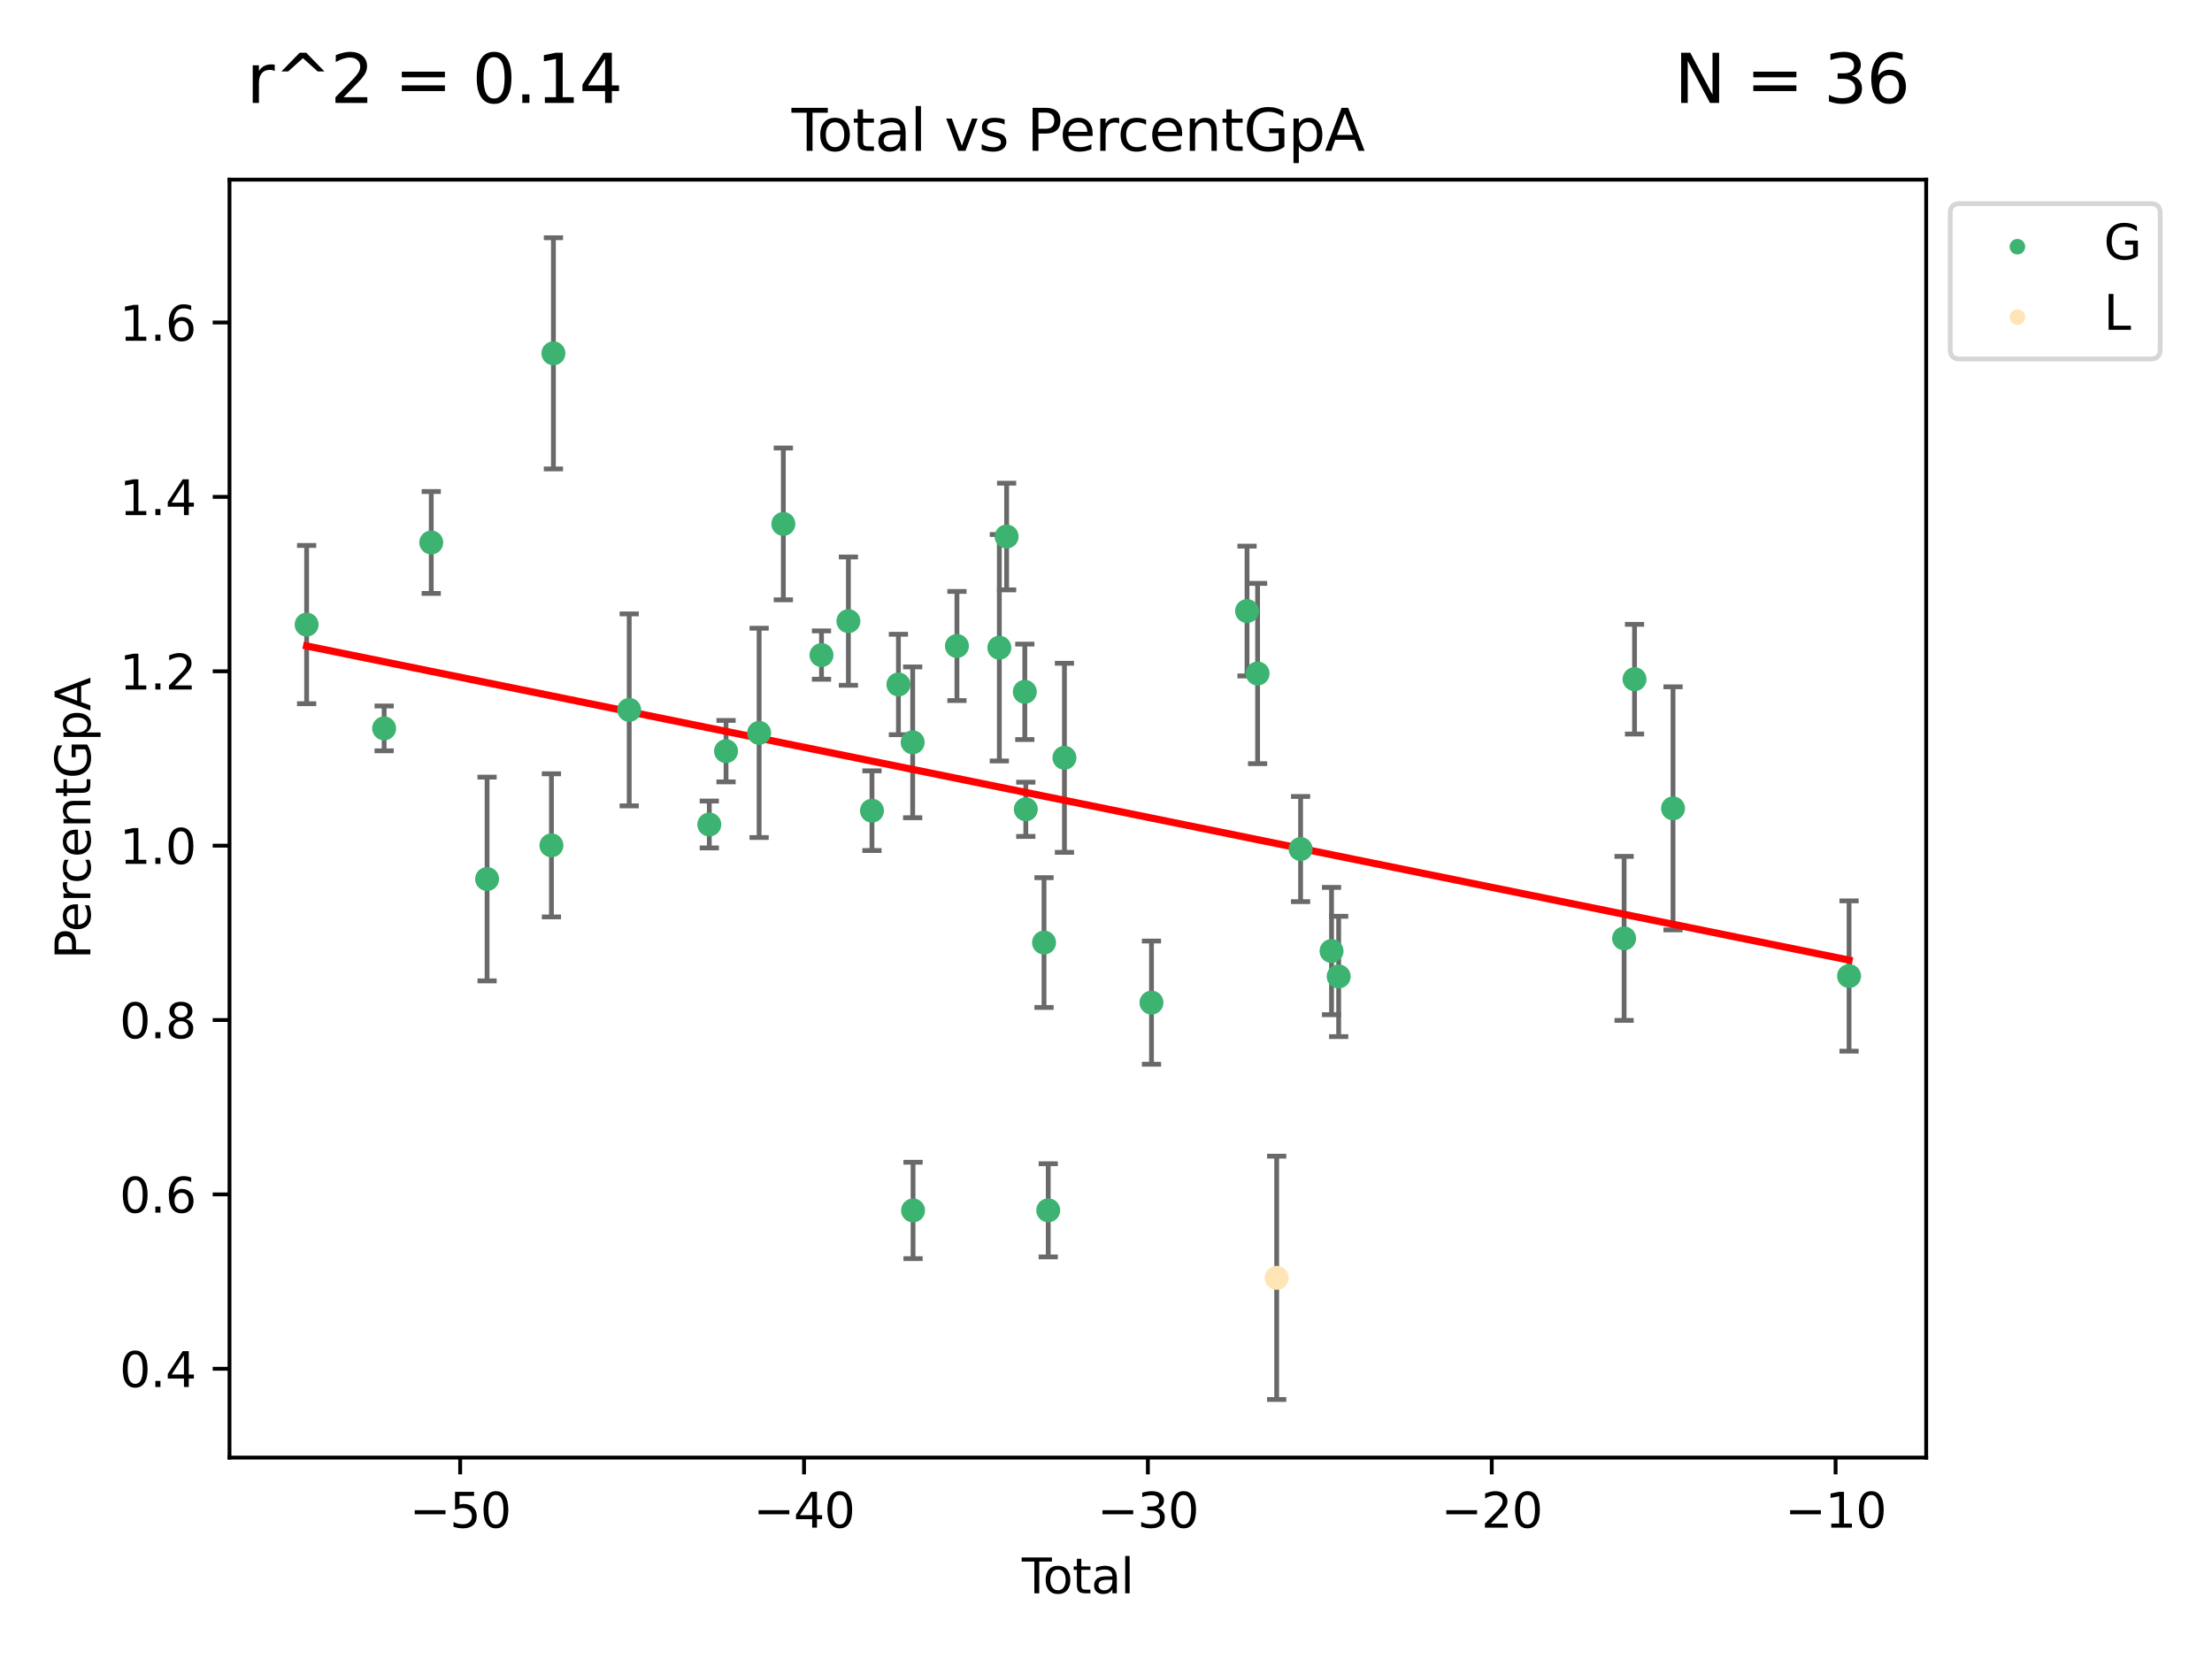 <?xml version="1.0" encoding="utf-8" standalone="no"?>
<!DOCTYPE svg PUBLIC "-//W3C//DTD SVG 1.1//EN"
  "http://www.w3.org/Graphics/SVG/1.1/DTD/svg11.dtd">
<svg xmlns:xlink="http://www.w3.org/1999/xlink" width="460.8pt" height="345.6pt" viewBox="0 0 460.8 345.6" xmlns="http://www.w3.org/2000/svg" version="1.1">
 <defs>
  <style type="text/css">*{stroke-linejoin: round; stroke-linecap: butt}</style>
 </defs>
 <g id="figure_1">
  <g id="patch_1">
   <path d="M 0 345.6 
L 460.8 345.6 
L 460.8 0 
L 0 0 
z
" style="fill: #ffffff"/>
  </g>
  <g id="axes_1">
   <g id="patch_2">
    <path d="M 47.81 303.64 
L 401.26 303.64 
L 401.26 37.422 
L 47.81 37.422 
z
" style="fill: #ffffff"/>
   </g>
   <g id="PathCollection_1">
    <defs>
     <path id="m514453ce58" d="M 0 1.118 
C 0.297 1.118 0.581 1 0.791 0.791 
C 1 0.581 1.118 0.297 1.118 0 
C 1.118 -0.297 1 -0.581 0.791 -0.791 
C 0.581 -1 0.297 -1.118 0 -1.118 
C -0.297 -1.118 -0.581 -1 -0.791 -0.791 
C -1 -0.581 -1.118 -0.297 -1.118 0 
C -1.118 0.297 -1 0.581 -0.791 0.791 
C -0.581 1 -0.297 1.118 0 1.118 
z
" style="stroke: #3cb371"/>
    </defs>
    <g clip-path="url(#pf3c74c27fe)">
     <use xlink:href="#m514453ce58" x="63.876" y="130.11" style="fill: #3cb371; stroke: #3cb371"/>
     <use xlink:href="#m514453ce58" x="80.023" y="151.736" style="fill: #3cb371; stroke: #3cb371"/>
     <use xlink:href="#m514453ce58" x="89.836" y="113.01" style="fill: #3cb371; stroke: #3cb371"/>
     <use xlink:href="#m514453ce58" x="101.468" y="183.113" style="fill: #3cb371; stroke: #3cb371"/>
     <use xlink:href="#m514453ce58" x="114.874" y="176.101" style="fill: #3cb371; stroke: #3cb371"/>
     <use xlink:href="#m514453ce58" x="115.287" y="73.605" style="fill: #3cb371; stroke: #3cb371"/>
     <use xlink:href="#m514453ce58" x="131.077" y="147.882" style="fill: #3cb371; stroke: #3cb371"/>
     <use xlink:href="#m514453ce58" x="147.761" y="171.757" style="fill: #3cb371; stroke: #3cb371"/>
     <use xlink:href="#m514453ce58" x="151.246" y="156.478" style="fill: #3cb371; stroke: #3cb371"/>
     <use xlink:href="#m514453ce58" x="158.14" y="152.674" style="fill: #3cb371; stroke: #3cb371"/>
     <use xlink:href="#m514453ce58" x="163.184" y="109.141" style="fill: #3cb371; stroke: #3cb371"/>
     <use xlink:href="#m514453ce58" x="171.131" y="136.463" style="fill: #3cb371; stroke: #3cb371"/>
     <use xlink:href="#m514453ce58" x="176.738" y="129.394" style="fill: #3cb371; stroke: #3cb371"/>
     <use xlink:href="#m514453ce58" x="181.647" y="168.88" style="fill: #3cb371; stroke: #3cb371"/>
     <use xlink:href="#m514453ce58" x="187.159" y="142.587" style="fill: #3cb371; stroke: #3cb371"/>
     <use xlink:href="#m514453ce58" x="190.128" y="154.641" style="fill: #3cb371; stroke: #3cb371"/>
     <use xlink:href="#m514453ce58" x="190.206" y="252.157" style="fill: #3cb371; stroke: #3cb371"/>
     <use xlink:href="#m514453ce58" x="199.347" y="134.573" style="fill: #3cb371; stroke: #3cb371"/>
     <use xlink:href="#m514453ce58" x="208.179" y="134.932" style="fill: #3cb371; stroke: #3cb371"/>
     <use xlink:href="#m514453ce58" x="209.697" y="111.769" style="fill: #3cb371; stroke: #3cb371"/>
     <use xlink:href="#m514453ce58" x="213.486" y="144.119" style="fill: #3cb371; stroke: #3cb371"/>
     <use xlink:href="#m514453ce58" x="213.693" y="168.597" style="fill: #3cb371; stroke: #3cb371"/>
     <use xlink:href="#m514453ce58" x="217.491" y="196.352" style="fill: #3cb371; stroke: #3cb371"/>
     <use xlink:href="#m514453ce58" x="218.367" y="252.13" style="fill: #3cb371; stroke: #3cb371"/>
     <use xlink:href="#m514453ce58" x="221.743" y="157.86" style="fill: #3cb371; stroke: #3cb371"/>
     <use xlink:href="#m514453ce58" x="239.874" y="208.862" style="fill: #3cb371; stroke: #3cb371"/>
     <use xlink:href="#m514453ce58" x="259.778" y="127.288" style="fill: #3cb371; stroke: #3cb371"/>
     <use xlink:href="#m514453ce58" x="261.981" y="140.307" style="fill: #3cb371; stroke: #3cb371"/>
     <use xlink:href="#m514453ce58" x="270.937" y="176.872" style="fill: #3cb371; stroke: #3cb371"/>
     <use xlink:href="#m514453ce58" x="277.384" y="198.119" style="fill: #3cb371; stroke: #3cb371"/>
     <use xlink:href="#m514453ce58" x="278.871" y="203.412" style="fill: #3cb371; stroke: #3cb371"/>
     <use xlink:href="#m514453ce58" x="338.333" y="195.48" style="fill: #3cb371; stroke: #3cb371"/>
     <use xlink:href="#m514453ce58" x="340.502" y="141.488" style="fill: #3cb371; stroke: #3cb371"/>
     <use xlink:href="#m514453ce58" x="348.522" y="168.397" style="fill: #3cb371; stroke: #3cb371"/>
     <use xlink:href="#m514453ce58" x="385.194" y="203.322" style="fill: #3cb371; stroke: #3cb371"/>
    </g>
   </g>
   <g id="PathCollection_2">
    <defs>
     <path id="mb18518faa5" d="M 0 1.118 
C 0.297 1.118 0.581 1 0.791 0.791 
C 1 0.581 1.118 0.297 1.118 0 
C 1.118 -0.297 1 -0.581 0.791 -0.791 
C 0.581 -1 0.297 -1.118 0 -1.118 
C -0.297 -1.118 -0.581 -1 -0.791 -0.791 
C -1 -0.581 -1.118 -0.297 -1.118 0 
C -1.118 0.297 -1 0.581 -0.791 0.791 
C -0.581 1 -0.297 1.118 0 1.118 
z
" style="stroke: #ffe4b5"/>
    </defs>
    <g clip-path="url(#pf3c74c27fe)">
     <use xlink:href="#mb18518faa5" x="265.955" y="266.196" style="fill: #ffe4b5; stroke: #ffe4b5"/>
    </g>
   </g>
   <g id="matplotlib.axis_1">
    <g id="xtick_1">
     <g id="line2d_1">
      <defs>
       <path id="m1166e11bda" d="M 0 0 
L 0 3.5 
" style="stroke: #000000; stroke-width: 0.8"/>
      </defs>
      <g>
       <use xlink:href="#m1166e11bda" x="95.864" y="303.64" style="stroke: #000000; stroke-width: 0.8"/>
      </g>
     </g>
     <g id="text_1">
      <!-- −50 -->
      <g transform="translate(85.312 318.238)scale(0.1 -0.1)">
       <defs>
        <path id="DejaVuSans-2212" d="M 678 2272 
L 4684 2272 
L 4684 1741 
L 678 1741 
L 678 2272 
z
" transform="scale(0.016)"/>
        <path id="DejaVuSans-35" d="M 691 4666 
L 3169 4666 
L 3169 4134 
L 1269 4134 
L 1269 2991 
Q 1406 3038 1543 3061 
Q 1681 3084 1819 3084 
Q 2600 3084 3056 2656 
Q 3513 2228 3513 1497 
Q 3513 744 3044 326 
Q 2575 -91 1722 -91 
Q 1428 -91 1123 -41 
Q 819 9 494 109 
L 494 744 
Q 775 591 1075 516 
Q 1375 441 1709 441 
Q 2250 441 2565 725 
Q 2881 1009 2881 1497 
Q 2881 1984 2565 2268 
Q 2250 2553 1709 2553 
Q 1456 2553 1204 2497 
Q 953 2441 691 2322 
L 691 4666 
z
" transform="scale(0.016)"/>
        <path id="DejaVuSans-30" d="M 2034 4250 
Q 1547 4250 1301 3770 
Q 1056 3291 1056 2328 
Q 1056 1369 1301 889 
Q 1547 409 2034 409 
Q 2525 409 2770 889 
Q 3016 1369 3016 2328 
Q 3016 3291 2770 3770 
Q 2525 4250 2034 4250 
z
M 2034 4750 
Q 2819 4750 3233 4129 
Q 3647 3509 3647 2328 
Q 3647 1150 3233 529 
Q 2819 -91 2034 -91 
Q 1250 -91 836 529 
Q 422 1150 422 2328 
Q 422 3509 836 4129 
Q 1250 4750 2034 4750 
z
" transform="scale(0.016)"/>
       </defs>
       <use xlink:href="#DejaVuSans-2212"/>
       <use xlink:href="#DejaVuSans-35" x="83.789"/>
       <use xlink:href="#DejaVuSans-30" x="147.412"/>
      </g>
     </g>
    </g>
    <g id="xtick_2">
     <g id="line2d_2">
      <g>
       <use xlink:href="#m1166e11bda" x="167.495" y="303.64" style="stroke: #000000; stroke-width: 0.8"/>
      </g>
     </g>
     <g id="text_2">
      <!-- −40 -->
      <g transform="translate(156.942 318.238)scale(0.1 -0.1)">
       <defs>
        <path id="DejaVuSans-34" d="M 2419 4116 
L 825 1625 
L 2419 1625 
L 2419 4116 
z
M 2253 4666 
L 3047 4666 
L 3047 1625 
L 3713 1625 
L 3713 1100 
L 3047 1100 
L 3047 0 
L 2419 0 
L 2419 1100 
L 313 1100 
L 313 1709 
L 2253 4666 
z
" transform="scale(0.016)"/>
       </defs>
       <use xlink:href="#DejaVuSans-2212"/>
       <use xlink:href="#DejaVuSans-34" x="83.789"/>
       <use xlink:href="#DejaVuSans-30" x="147.412"/>
      </g>
     </g>
    </g>
    <g id="xtick_3">
     <g id="line2d_3">
      <g>
       <use xlink:href="#m1166e11bda" x="239.125" y="303.64" style="stroke: #000000; stroke-width: 0.8"/>
      </g>
     </g>
     <g id="text_3">
      <!-- −30 -->
      <g transform="translate(228.573 318.238)scale(0.1 -0.1)">
       <defs>
        <path id="DejaVuSans-33" d="M 2597 2516 
Q 3050 2419 3304 2112 
Q 3559 1806 3559 1356 
Q 3559 666 3084 287 
Q 2609 -91 1734 -91 
Q 1441 -91 1130 -33 
Q 819 25 488 141 
L 488 750 
Q 750 597 1062 519 
Q 1375 441 1716 441 
Q 2309 441 2620 675 
Q 2931 909 2931 1356 
Q 2931 1769 2642 2001 
Q 2353 2234 1838 2234 
L 1294 2234 
L 1294 2753 
L 1863 2753 
Q 2328 2753 2575 2939 
Q 2822 3125 2822 3475 
Q 2822 3834 2567 4026 
Q 2313 4219 1838 4219 
Q 1578 4219 1281 4162 
Q 984 4106 628 3988 
L 628 4550 
Q 988 4650 1302 4700 
Q 1616 4750 1894 4750 
Q 2613 4750 3031 4423 
Q 3450 4097 3450 3541 
Q 3450 3153 3228 2886 
Q 3006 2619 2597 2516 
z
" transform="scale(0.016)"/>
       </defs>
       <use xlink:href="#DejaVuSans-2212"/>
       <use xlink:href="#DejaVuSans-33" x="83.789"/>
       <use xlink:href="#DejaVuSans-30" x="147.412"/>
      </g>
     </g>
    </g>
    <g id="xtick_4">
     <g id="line2d_4">
      <g>
       <use xlink:href="#m1166e11bda" x="310.756" y="303.64" style="stroke: #000000; stroke-width: 0.8"/>
      </g>
     </g>
     <g id="text_4">
      <!-- −20 -->
      <g transform="translate(300.203 318.238)scale(0.1 -0.1)">
       <defs>
        <path id="DejaVuSans-32" d="M 1228 531 
L 3431 531 
L 3431 0 
L 469 0 
L 469 531 
Q 828 903 1448 1529 
Q 2069 2156 2228 2338 
Q 2531 2678 2651 2914 
Q 2772 3150 2772 3378 
Q 2772 3750 2511 3984 
Q 2250 4219 1831 4219 
Q 1534 4219 1204 4116 
Q 875 4013 500 3803 
L 500 4441 
Q 881 4594 1212 4672 
Q 1544 4750 1819 4750 
Q 2544 4750 2975 4387 
Q 3406 4025 3406 3419 
Q 3406 3131 3298 2873 
Q 3191 2616 2906 2266 
Q 2828 2175 2409 1742 
Q 1991 1309 1228 531 
z
" transform="scale(0.016)"/>
       </defs>
       <use xlink:href="#DejaVuSans-2212"/>
       <use xlink:href="#DejaVuSans-32" x="83.789"/>
       <use xlink:href="#DejaVuSans-30" x="147.412"/>
      </g>
     </g>
    </g>
    <g id="xtick_5">
     <g id="line2d_5">
      <g>
       <use xlink:href="#m1166e11bda" x="382.386" y="303.64" style="stroke: #000000; stroke-width: 0.8"/>
      </g>
     </g>
     <g id="text_5">
      <!-- −10 -->
      <g transform="translate(371.834 318.238)scale(0.1 -0.1)">
       <defs>
        <path id="DejaVuSans-31" d="M 794 531 
L 1825 531 
L 1825 4091 
L 703 3866 
L 703 4441 
L 1819 4666 
L 2450 4666 
L 2450 531 
L 3481 531 
L 3481 0 
L 794 0 
L 794 531 
z
" transform="scale(0.016)"/>
       </defs>
       <use xlink:href="#DejaVuSans-2212"/>
       <use xlink:href="#DejaVuSans-31" x="83.789"/>
       <use xlink:href="#DejaVuSans-30" x="147.412"/>
      </g>
     </g>
    </g>
    <g id="text_6">
     <!-- Total -->
     <g transform="translate(212.858 331.917)scale(0.1 -0.1)">
      <defs>
       <path id="DejaVuSans-54" d="M -19 4666 
L 3928 4666 
L 3928 4134 
L 2272 4134 
L 2272 0 
L 1638 0 
L 1638 4134 
L -19 4134 
L -19 4666 
z
" transform="scale(0.016)"/>
       <path id="DejaVuSans-6f" d="M 1959 3097 
Q 1497 3097 1228 2736 
Q 959 2375 959 1747 
Q 959 1119 1226 758 
Q 1494 397 1959 397 
Q 2419 397 2687 759 
Q 2956 1122 2956 1747 
Q 2956 2369 2687 2733 
Q 2419 3097 1959 3097 
z
M 1959 3584 
Q 2709 3584 3137 3096 
Q 3566 2609 3566 1747 
Q 3566 888 3137 398 
Q 2709 -91 1959 -91 
Q 1206 -91 779 398 
Q 353 888 353 1747 
Q 353 2609 779 3096 
Q 1206 3584 1959 3584 
z
" transform="scale(0.016)"/>
       <path id="DejaVuSans-74" d="M 1172 4494 
L 1172 3500 
L 2356 3500 
L 2356 3053 
L 1172 3053 
L 1172 1153 
Q 1172 725 1289 603 
Q 1406 481 1766 481 
L 2356 481 
L 2356 0 
L 1766 0 
Q 1100 0 847 248 
Q 594 497 594 1153 
L 594 3053 
L 172 3053 
L 172 3500 
L 594 3500 
L 594 4494 
L 1172 4494 
z
" transform="scale(0.016)"/>
       <path id="DejaVuSans-61" d="M 2194 1759 
Q 1497 1759 1228 1600 
Q 959 1441 959 1056 
Q 959 750 1161 570 
Q 1363 391 1709 391 
Q 2188 391 2477 730 
Q 2766 1069 2766 1631 
L 2766 1759 
L 2194 1759 
z
M 3341 1997 
L 3341 0 
L 2766 0 
L 2766 531 
Q 2569 213 2275 61 
Q 1981 -91 1556 -91 
Q 1019 -91 701 211 
Q 384 513 384 1019 
Q 384 1609 779 1909 
Q 1175 2209 1959 2209 
L 2766 2209 
L 2766 2266 
Q 2766 2663 2505 2880 
Q 2244 3097 1772 3097 
Q 1472 3097 1187 3025 
Q 903 2953 641 2809 
L 641 3341 
Q 956 3463 1253 3523 
Q 1550 3584 1831 3584 
Q 2591 3584 2966 3190 
Q 3341 2797 3341 1997 
z
" transform="scale(0.016)"/>
       <path id="DejaVuSans-6c" d="M 603 4863 
L 1178 4863 
L 1178 0 
L 603 0 
L 603 4863 
z
" transform="scale(0.016)"/>
      </defs>
      <use xlink:href="#DejaVuSans-54"/>
      <use xlink:href="#DejaVuSans-6f" x="44.084"/>
      <use xlink:href="#DejaVuSans-74" x="105.266"/>
      <use xlink:href="#DejaVuSans-61" x="144.475"/>
      <use xlink:href="#DejaVuSans-6c" x="205.754"/>
     </g>
    </g>
   </g>
   <g id="matplotlib.axis_2">
    <g id="ytick_1">
     <g id="line2d_6">
      <defs>
       <path id="m31a1bbd4be" d="M 0 0 
L -3.5 0 
" style="stroke: #000000; stroke-width: 0.8"/>
      </defs>
      <g>
       <use xlink:href="#m31a1bbd4be" x="47.81" y="285.14" style="stroke: #000000; stroke-width: 0.8"/>
      </g>
     </g>
     <g id="text_7">
      <!-- 0.4 -->
      <g transform="translate(24.907 288.939)scale(0.1 -0.1)">
       <defs>
        <path id="DejaVuSans-2e" d="M 684 794 
L 1344 794 
L 1344 0 
L 684 0 
L 684 794 
z
" transform="scale(0.016)"/>
       </defs>
       <use xlink:href="#DejaVuSans-30"/>
       <use xlink:href="#DejaVuSans-2e" x="63.623"/>
       <use xlink:href="#DejaVuSans-34" x="95.41"/>
      </g>
     </g>
    </g>
    <g id="ytick_2">
     <g id="line2d_7">
      <g>
       <use xlink:href="#m31a1bbd4be" x="47.81" y="248.815" style="stroke: #000000; stroke-width: 0.8"/>
      </g>
     </g>
     <g id="text_8">
      <!-- 0.6 -->
      <g transform="translate(24.907 252.614)scale(0.1 -0.1)">
       <defs>
        <path id="DejaVuSans-36" d="M 2113 2584 
Q 1688 2584 1439 2293 
Q 1191 2003 1191 1497 
Q 1191 994 1439 701 
Q 1688 409 2113 409 
Q 2538 409 2786 701 
Q 3034 994 3034 1497 
Q 3034 2003 2786 2293 
Q 2538 2584 2113 2584 
z
M 3366 4563 
L 3366 3988 
Q 3128 4100 2886 4159 
Q 2644 4219 2406 4219 
Q 1781 4219 1451 3797 
Q 1122 3375 1075 2522 
Q 1259 2794 1537 2939 
Q 1816 3084 2150 3084 
Q 2853 3084 3261 2657 
Q 3669 2231 3669 1497 
Q 3669 778 3244 343 
Q 2819 -91 2113 -91 
Q 1303 -91 875 529 
Q 447 1150 447 2328 
Q 447 3434 972 4092 
Q 1497 4750 2381 4750 
Q 2619 4750 2861 4703 
Q 3103 4656 3366 4563 
z
" transform="scale(0.016)"/>
       </defs>
       <use xlink:href="#DejaVuSans-30"/>
       <use xlink:href="#DejaVuSans-2e" x="63.623"/>
       <use xlink:href="#DejaVuSans-36" x="95.41"/>
      </g>
     </g>
    </g>
    <g id="ytick_3">
     <g id="line2d_8">
      <g>
       <use xlink:href="#m31a1bbd4be" x="47.81" y="212.489" style="stroke: #000000; stroke-width: 0.8"/>
      </g>
     </g>
     <g id="text_9">
      <!-- 0.8 -->
      <g transform="translate(24.907 216.289)scale(0.1 -0.1)">
       <defs>
        <path id="DejaVuSans-38" d="M 2034 2216 
Q 1584 2216 1326 1975 
Q 1069 1734 1069 1313 
Q 1069 891 1326 650 
Q 1584 409 2034 409 
Q 2484 409 2743 651 
Q 3003 894 3003 1313 
Q 3003 1734 2745 1975 
Q 2488 2216 2034 2216 
z
M 1403 2484 
Q 997 2584 770 2862 
Q 544 3141 544 3541 
Q 544 4100 942 4425 
Q 1341 4750 2034 4750 
Q 2731 4750 3128 4425 
Q 3525 4100 3525 3541 
Q 3525 3141 3298 2862 
Q 3072 2584 2669 2484 
Q 3125 2378 3379 2068 
Q 3634 1759 3634 1313 
Q 3634 634 3220 271 
Q 2806 -91 2034 -91 
Q 1263 -91 848 271 
Q 434 634 434 1313 
Q 434 1759 690 2068 
Q 947 2378 1403 2484 
z
M 1172 3481 
Q 1172 3119 1398 2916 
Q 1625 2713 2034 2713 
Q 2441 2713 2670 2916 
Q 2900 3119 2900 3481 
Q 2900 3844 2670 4047 
Q 2441 4250 2034 4250 
Q 1625 4250 1398 4047 
Q 1172 3844 1172 3481 
z
" transform="scale(0.016)"/>
       </defs>
       <use xlink:href="#DejaVuSans-30"/>
       <use xlink:href="#DejaVuSans-2e" x="63.623"/>
       <use xlink:href="#DejaVuSans-38" x="95.41"/>
      </g>
     </g>
    </g>
    <g id="ytick_4">
     <g id="line2d_9">
      <g>
       <use xlink:href="#m31a1bbd4be" x="47.81" y="176.164" style="stroke: #000000; stroke-width: 0.8"/>
      </g>
     </g>
     <g id="text_10">
      <!-- 1.0 -->
      <g transform="translate(24.907 179.963)scale(0.1 -0.1)">
       <use xlink:href="#DejaVuSans-31"/>
       <use xlink:href="#DejaVuSans-2e" x="63.623"/>
       <use xlink:href="#DejaVuSans-30" x="95.41"/>
      </g>
     </g>
    </g>
    <g id="ytick_5">
     <g id="line2d_10">
      <g>
       <use xlink:href="#m31a1bbd4be" x="47.81" y="139.839" style="stroke: #000000; stroke-width: 0.8"/>
      </g>
     </g>
     <g id="text_11">
      <!-- 1.2 -->
      <g transform="translate(24.907 143.638)scale(0.1 -0.1)">
       <use xlink:href="#DejaVuSans-31"/>
       <use xlink:href="#DejaVuSans-2e" x="63.623"/>
       <use xlink:href="#DejaVuSans-32" x="95.41"/>
      </g>
     </g>
    </g>
    <g id="ytick_6">
     <g id="line2d_11">
      <g>
       <use xlink:href="#m31a1bbd4be" x="47.81" y="103.513" style="stroke: #000000; stroke-width: 0.8"/>
      </g>
     </g>
     <g id="text_12">
      <!-- 1.4 -->
      <g transform="translate(24.907 107.312)scale(0.1 -0.1)">
       <use xlink:href="#DejaVuSans-31"/>
       <use xlink:href="#DejaVuSans-2e" x="63.623"/>
       <use xlink:href="#DejaVuSans-34" x="95.41"/>
      </g>
     </g>
    </g>
    <g id="ytick_7">
     <g id="line2d_12">
      <g>
       <use xlink:href="#m31a1bbd4be" x="47.81" y="67.188" style="stroke: #000000; stroke-width: 0.8"/>
      </g>
     </g>
     <g id="text_13">
      <!-- 1.6 -->
      <g transform="translate(24.907 70.987)scale(0.1 -0.1)">
       <use xlink:href="#DejaVuSans-31"/>
       <use xlink:href="#DejaVuSans-2e" x="63.623"/>
       <use xlink:href="#DejaVuSans-36" x="95.41"/>
      </g>
     </g>
    </g>
    <g id="text_14">
     <!-- PercentGpA -->
     <g transform="translate(18.827 199.807)rotate(-90)scale(0.1 -0.1)">
      <defs>
       <path id="DejaVuSans-50" d="M 1259 4147 
L 1259 2394 
L 2053 2394 
Q 2494 2394 2734 2622 
Q 2975 2850 2975 3272 
Q 2975 3691 2734 3919 
Q 2494 4147 2053 4147 
L 1259 4147 
z
M 628 4666 
L 2053 4666 
Q 2838 4666 3239 4311 
Q 3641 3956 3641 3272 
Q 3641 2581 3239 2228 
Q 2838 1875 2053 1875 
L 1259 1875 
L 1259 0 
L 628 0 
L 628 4666 
z
" transform="scale(0.016)"/>
       <path id="DejaVuSans-65" d="M 3597 1894 
L 3597 1613 
L 953 1613 
Q 991 1019 1311 708 
Q 1631 397 2203 397 
Q 2534 397 2845 478 
Q 3156 559 3463 722 
L 3463 178 
Q 3153 47 2828 -22 
Q 2503 -91 2169 -91 
Q 1331 -91 842 396 
Q 353 884 353 1716 
Q 353 2575 817 3079 
Q 1281 3584 2069 3584 
Q 2775 3584 3186 3129 
Q 3597 2675 3597 1894 
z
M 3022 2063 
Q 3016 2534 2758 2815 
Q 2500 3097 2075 3097 
Q 1594 3097 1305 2825 
Q 1016 2553 972 2059 
L 3022 2063 
z
" transform="scale(0.016)"/>
       <path id="DejaVuSans-72" d="M 2631 2963 
Q 2534 3019 2420 3045 
Q 2306 3072 2169 3072 
Q 1681 3072 1420 2755 
Q 1159 2438 1159 1844 
L 1159 0 
L 581 0 
L 581 3500 
L 1159 3500 
L 1159 2956 
Q 1341 3275 1631 3429 
Q 1922 3584 2338 3584 
Q 2397 3584 2469 3576 
Q 2541 3569 2628 3553 
L 2631 2963 
z
" transform="scale(0.016)"/>
       <path id="DejaVuSans-63" d="M 3122 3366 
L 3122 2828 
Q 2878 2963 2633 3030 
Q 2388 3097 2138 3097 
Q 1578 3097 1268 2742 
Q 959 2388 959 1747 
Q 959 1106 1268 751 
Q 1578 397 2138 397 
Q 2388 397 2633 464 
Q 2878 531 3122 666 
L 3122 134 
Q 2881 22 2623 -34 
Q 2366 -91 2075 -91 
Q 1284 -91 818 406 
Q 353 903 353 1747 
Q 353 2603 823 3093 
Q 1294 3584 2113 3584 
Q 2378 3584 2631 3529 
Q 2884 3475 3122 3366 
z
" transform="scale(0.016)"/>
       <path id="DejaVuSans-6e" d="M 3513 2113 
L 3513 0 
L 2938 0 
L 2938 2094 
Q 2938 2591 2744 2837 
Q 2550 3084 2163 3084 
Q 1697 3084 1428 2787 
Q 1159 2491 1159 1978 
L 1159 0 
L 581 0 
L 581 3500 
L 1159 3500 
L 1159 2956 
Q 1366 3272 1645 3428 
Q 1925 3584 2291 3584 
Q 2894 3584 3203 3211 
Q 3513 2838 3513 2113 
z
" transform="scale(0.016)"/>
       <path id="DejaVuSans-47" d="M 3809 666 
L 3809 1919 
L 2778 1919 
L 2778 2438 
L 4434 2438 
L 4434 434 
Q 4069 175 3628 42 
Q 3188 -91 2688 -91 
Q 1594 -91 976 548 
Q 359 1188 359 2328 
Q 359 3472 976 4111 
Q 1594 4750 2688 4750 
Q 3144 4750 3555 4637 
Q 3966 4525 4313 4306 
L 4313 3634 
Q 3963 3931 3569 4081 
Q 3175 4231 2741 4231 
Q 1884 4231 1454 3753 
Q 1025 3275 1025 2328 
Q 1025 1384 1454 906 
Q 1884 428 2741 428 
Q 3075 428 3337 486 
Q 3600 544 3809 666 
z
" transform="scale(0.016)"/>
       <path id="DejaVuSans-70" d="M 1159 525 
L 1159 -1331 
L 581 -1331 
L 581 3500 
L 1159 3500 
L 1159 2969 
Q 1341 3281 1617 3432 
Q 1894 3584 2278 3584 
Q 2916 3584 3314 3078 
Q 3713 2572 3713 1747 
Q 3713 922 3314 415 
Q 2916 -91 2278 -91 
Q 1894 -91 1617 61 
Q 1341 213 1159 525 
z
M 3116 1747 
Q 3116 2381 2855 2742 
Q 2594 3103 2138 3103 
Q 1681 3103 1420 2742 
Q 1159 2381 1159 1747 
Q 1159 1113 1420 752 
Q 1681 391 2138 391 
Q 2594 391 2855 752 
Q 3116 1113 3116 1747 
z
" transform="scale(0.016)"/>
       <path id="DejaVuSans-41" d="M 2188 4044 
L 1331 1722 
L 3047 1722 
L 2188 4044 
z
M 1831 4666 
L 2547 4666 
L 4325 0 
L 3669 0 
L 3244 1197 
L 1141 1197 
L 716 0 
L 50 0 
L 1831 4666 
z
" transform="scale(0.016)"/>
      </defs>
      <use xlink:href="#DejaVuSans-50"/>
      <use xlink:href="#DejaVuSans-65" x="56.678"/>
      <use xlink:href="#DejaVuSans-72" x="118.201"/>
      <use xlink:href="#DejaVuSans-63" x="157.064"/>
      <use xlink:href="#DejaVuSans-65" x="212.045"/>
      <use xlink:href="#DejaVuSans-6e" x="273.568"/>
      <use xlink:href="#DejaVuSans-74" x="336.947"/>
      <use xlink:href="#DejaVuSans-47" x="376.156"/>
      <use xlink:href="#DejaVuSans-70" x="453.646"/>
      <use xlink:href="#DejaVuSans-41" x="517.123"/>
     </g>
    </g>
   </g>
   <g id="LineCollection_1">
    <path d="M 63.876 146.594 
L 63.876 113.626 
" clip-path="url(#pf3c74c27fe)" style="fill: none; stroke: #696969"/>
    <path d="M 80.023 156.404 
L 80.023 147.068 
" clip-path="url(#pf3c74c27fe)" style="fill: none; stroke: #696969"/>
    <path d="M 89.836 123.621 
L 89.836 102.398 
" clip-path="url(#pf3c74c27fe)" style="fill: none; stroke: #696969"/>
    <path d="M 101.468 204.337 
L 101.468 161.889 
" clip-path="url(#pf3c74c27fe)" style="fill: none; stroke: #696969"/>
    <path d="M 114.874 191.011 
L 114.874 161.192 
" clip-path="url(#pf3c74c27fe)" style="fill: none; stroke: #696969"/>
    <path d="M 115.287 97.687 
L 115.287 49.523 
" clip-path="url(#pf3c74c27fe)" style="fill: none; stroke: #696969"/>
    <path d="M 131.077 167.877 
L 131.077 127.887 
" clip-path="url(#pf3c74c27fe)" style="fill: none; stroke: #696969"/>
    <path d="M 147.761 176.641 
L 147.761 166.872 
" clip-path="url(#pf3c74c27fe)" style="fill: none; stroke: #696969"/>
    <path d="M 151.246 162.88 
L 151.246 150.077 
" clip-path="url(#pf3c74c27fe)" style="fill: none; stroke: #696969"/>
    <path d="M 158.14 174.472 
L 158.14 130.875 
" clip-path="url(#pf3c74c27fe)" style="fill: none; stroke: #696969"/>
    <path d="M 163.184 124.953 
L 163.184 93.329 
" clip-path="url(#pf3c74c27fe)" style="fill: none; stroke: #696969"/>
    <path d="M 171.131 141.496 
L 171.131 131.429 
" clip-path="url(#pf3c74c27fe)" style="fill: none; stroke: #696969"/>
    <path d="M 176.738 142.759 
L 176.738 116.028 
" clip-path="url(#pf3c74c27fe)" style="fill: none; stroke: #696969"/>
    <path d="M 181.647 177.18 
L 181.647 160.58 
" clip-path="url(#pf3c74c27fe)" style="fill: none; stroke: #696969"/>
    <path d="M 187.159 153.052 
L 187.159 132.123 
" clip-path="url(#pf3c74c27fe)" style="fill: none; stroke: #696969"/>
    <path d="M 190.128 170.347 
L 190.128 138.936 
" clip-path="url(#pf3c74c27fe)" style="fill: none; stroke: #696969"/>
    <path d="M 190.206 262.198 
L 190.206 242.117 
" clip-path="url(#pf3c74c27fe)" style="fill: none; stroke: #696969"/>
    <path d="M 199.347 145.937 
L 199.347 123.209 
" clip-path="url(#pf3c74c27fe)" style="fill: none; stroke: #696969"/>
    <path d="M 208.179 158.519 
L 208.179 111.344 
" clip-path="url(#pf3c74c27fe)" style="fill: none; stroke: #696969"/>
    <path d="M 209.697 122.879 
L 209.697 100.659 
" clip-path="url(#pf3c74c27fe)" style="fill: none; stroke: #696969"/>
    <path d="M 213.486 154.062 
L 213.486 134.176 
" clip-path="url(#pf3c74c27fe)" style="fill: none; stroke: #696969"/>
    <path d="M 213.693 174.244 
L 213.693 162.949 
" clip-path="url(#pf3c74c27fe)" style="fill: none; stroke: #696969"/>
    <path d="M 217.491 209.872 
L 217.491 182.832 
" clip-path="url(#pf3c74c27fe)" style="fill: none; stroke: #696969"/>
    <path d="M 218.367 261.835 
L 218.367 242.425 
" clip-path="url(#pf3c74c27fe)" style="fill: none; stroke: #696969"/>
    <path d="M 221.743 177.552 
L 221.743 138.169 
" clip-path="url(#pf3c74c27fe)" style="fill: none; stroke: #696969"/>
    <path d="M 239.874 221.691 
L 239.874 196.033 
" clip-path="url(#pf3c74c27fe)" style="fill: none; stroke: #696969"/>
    <path d="M 259.778 140.81 
L 259.778 113.766 
" clip-path="url(#pf3c74c27fe)" style="fill: none; stroke: #696969"/>
    <path d="M 261.981 159.087 
L 261.981 121.527 
" clip-path="url(#pf3c74c27fe)" style="fill: none; stroke: #696969"/>
    <path d="M 270.937 187.825 
L 270.937 165.92 
" clip-path="url(#pf3c74c27fe)" style="fill: none; stroke: #696969"/>
    <path d="M 277.384 211.38 
L 277.384 184.859 
" clip-path="url(#pf3c74c27fe)" style="fill: none; stroke: #696969"/>
    <path d="M 278.871 215.943 
L 278.871 190.88 
" clip-path="url(#pf3c74c27fe)" style="fill: none; stroke: #696969"/>
    <path d="M 338.333 212.563 
L 338.333 178.397 
" clip-path="url(#pf3c74c27fe)" style="fill: none; stroke: #696969"/>
    <path d="M 340.502 152.913 
L 340.502 130.063 
" clip-path="url(#pf3c74c27fe)" style="fill: none; stroke: #696969"/>
    <path d="M 348.522 193.717 
L 348.522 143.078 
" clip-path="url(#pf3c74c27fe)" style="fill: none; stroke: #696969"/>
    <path d="M 385.194 218.976 
L 385.194 187.667 
" clip-path="url(#pf3c74c27fe)" style="fill: none; stroke: #696969"/>
   </g>
   <g id="line2d_13">
    <defs>
     <path id="m87a8908e50" d="M 2 0 
L -2 -0 
" style="stroke: #696969"/>
    </defs>
    <g clip-path="url(#pf3c74c27fe)">
     <use xlink:href="#m87a8908e50" x="63.876" y="146.594" style="fill: #696969; stroke: #696969"/>
     <use xlink:href="#m87a8908e50" x="80.023" y="156.404" style="fill: #696969; stroke: #696969"/>
     <use xlink:href="#m87a8908e50" x="89.836" y="123.621" style="fill: #696969; stroke: #696969"/>
     <use xlink:href="#m87a8908e50" x="101.468" y="204.337" style="fill: #696969; stroke: #696969"/>
     <use xlink:href="#m87a8908e50" x="114.874" y="191.011" style="fill: #696969; stroke: #696969"/>
     <use xlink:href="#m87a8908e50" x="115.287" y="97.687" style="fill: #696969; stroke: #696969"/>
     <use xlink:href="#m87a8908e50" x="131.077" y="167.877" style="fill: #696969; stroke: #696969"/>
     <use xlink:href="#m87a8908e50" x="147.761" y="176.641" style="fill: #696969; stroke: #696969"/>
     <use xlink:href="#m87a8908e50" x="151.246" y="162.88" style="fill: #696969; stroke: #696969"/>
     <use xlink:href="#m87a8908e50" x="158.14" y="174.472" style="fill: #696969; stroke: #696969"/>
     <use xlink:href="#m87a8908e50" x="163.184" y="124.953" style="fill: #696969; stroke: #696969"/>
     <use xlink:href="#m87a8908e50" x="171.131" y="141.496" style="fill: #696969; stroke: #696969"/>
     <use xlink:href="#m87a8908e50" x="176.738" y="142.759" style="fill: #696969; stroke: #696969"/>
     <use xlink:href="#m87a8908e50" x="181.647" y="177.18" style="fill: #696969; stroke: #696969"/>
     <use xlink:href="#m87a8908e50" x="187.159" y="153.052" style="fill: #696969; stroke: #696969"/>
     <use xlink:href="#m87a8908e50" x="190.128" y="170.347" style="fill: #696969; stroke: #696969"/>
     <use xlink:href="#m87a8908e50" x="190.206" y="262.198" style="fill: #696969; stroke: #696969"/>
     <use xlink:href="#m87a8908e50" x="199.347" y="145.937" style="fill: #696969; stroke: #696969"/>
     <use xlink:href="#m87a8908e50" x="208.179" y="158.519" style="fill: #696969; stroke: #696969"/>
     <use xlink:href="#m87a8908e50" x="209.697" y="122.879" style="fill: #696969; stroke: #696969"/>
     <use xlink:href="#m87a8908e50" x="213.486" y="154.062" style="fill: #696969; stroke: #696969"/>
     <use xlink:href="#m87a8908e50" x="213.693" y="174.244" style="fill: #696969; stroke: #696969"/>
     <use xlink:href="#m87a8908e50" x="217.491" y="209.872" style="fill: #696969; stroke: #696969"/>
     <use xlink:href="#m87a8908e50" x="218.367" y="261.835" style="fill: #696969; stroke: #696969"/>
     <use xlink:href="#m87a8908e50" x="221.743" y="177.552" style="fill: #696969; stroke: #696969"/>
     <use xlink:href="#m87a8908e50" x="239.874" y="221.691" style="fill: #696969; stroke: #696969"/>
     <use xlink:href="#m87a8908e50" x="259.778" y="140.81" style="fill: #696969; stroke: #696969"/>
     <use xlink:href="#m87a8908e50" x="261.981" y="159.087" style="fill: #696969; stroke: #696969"/>
     <use xlink:href="#m87a8908e50" x="270.937" y="187.825" style="fill: #696969; stroke: #696969"/>
     <use xlink:href="#m87a8908e50" x="277.384" y="211.38" style="fill: #696969; stroke: #696969"/>
     <use xlink:href="#m87a8908e50" x="278.871" y="215.943" style="fill: #696969; stroke: #696969"/>
     <use xlink:href="#m87a8908e50" x="338.333" y="212.563" style="fill: #696969; stroke: #696969"/>
     <use xlink:href="#m87a8908e50" x="340.502" y="152.913" style="fill: #696969; stroke: #696969"/>
     <use xlink:href="#m87a8908e50" x="348.522" y="193.717" style="fill: #696969; stroke: #696969"/>
     <use xlink:href="#m87a8908e50" x="385.194" y="218.976" style="fill: #696969; stroke: #696969"/>
    </g>
   </g>
   <g id="line2d_14">
    <g clip-path="url(#pf3c74c27fe)">
     <use xlink:href="#m87a8908e50" x="63.876" y="113.626" style="fill: #696969; stroke: #696969"/>
     <use xlink:href="#m87a8908e50" x="80.023" y="147.068" style="fill: #696969; stroke: #696969"/>
     <use xlink:href="#m87a8908e50" x="89.836" y="102.398" style="fill: #696969; stroke: #696969"/>
     <use xlink:href="#m87a8908e50" x="101.468" y="161.889" style="fill: #696969; stroke: #696969"/>
     <use xlink:href="#m87a8908e50" x="114.874" y="161.192" style="fill: #696969; stroke: #696969"/>
     <use xlink:href="#m87a8908e50" x="115.287" y="49.523" style="fill: #696969; stroke: #696969"/>
     <use xlink:href="#m87a8908e50" x="131.077" y="127.887" style="fill: #696969; stroke: #696969"/>
     <use xlink:href="#m87a8908e50" x="147.761" y="166.872" style="fill: #696969; stroke: #696969"/>
     <use xlink:href="#m87a8908e50" x="151.246" y="150.077" style="fill: #696969; stroke: #696969"/>
     <use xlink:href="#m87a8908e50" x="158.14" y="130.875" style="fill: #696969; stroke: #696969"/>
     <use xlink:href="#m87a8908e50" x="163.184" y="93.329" style="fill: #696969; stroke: #696969"/>
     <use xlink:href="#m87a8908e50" x="171.131" y="131.429" style="fill: #696969; stroke: #696969"/>
     <use xlink:href="#m87a8908e50" x="176.738" y="116.028" style="fill: #696969; stroke: #696969"/>
     <use xlink:href="#m87a8908e50" x="181.647" y="160.58" style="fill: #696969; stroke: #696969"/>
     <use xlink:href="#m87a8908e50" x="187.159" y="132.123" style="fill: #696969; stroke: #696969"/>
     <use xlink:href="#m87a8908e50" x="190.128" y="138.936" style="fill: #696969; stroke: #696969"/>
     <use xlink:href="#m87a8908e50" x="190.206" y="242.117" style="fill: #696969; stroke: #696969"/>
     <use xlink:href="#m87a8908e50" x="199.347" y="123.209" style="fill: #696969; stroke: #696969"/>
     <use xlink:href="#m87a8908e50" x="208.179" y="111.344" style="fill: #696969; stroke: #696969"/>
     <use xlink:href="#m87a8908e50" x="209.697" y="100.659" style="fill: #696969; stroke: #696969"/>
     <use xlink:href="#m87a8908e50" x="213.486" y="134.176" style="fill: #696969; stroke: #696969"/>
     <use xlink:href="#m87a8908e50" x="213.693" y="162.949" style="fill: #696969; stroke: #696969"/>
     <use xlink:href="#m87a8908e50" x="217.491" y="182.832" style="fill: #696969; stroke: #696969"/>
     <use xlink:href="#m87a8908e50" x="218.367" y="242.425" style="fill: #696969; stroke: #696969"/>
     <use xlink:href="#m87a8908e50" x="221.743" y="138.169" style="fill: #696969; stroke: #696969"/>
     <use xlink:href="#m87a8908e50" x="239.874" y="196.033" style="fill: #696969; stroke: #696969"/>
     <use xlink:href="#m87a8908e50" x="259.778" y="113.766" style="fill: #696969; stroke: #696969"/>
     <use xlink:href="#m87a8908e50" x="261.981" y="121.527" style="fill: #696969; stroke: #696969"/>
     <use xlink:href="#m87a8908e50" x="270.937" y="165.92" style="fill: #696969; stroke: #696969"/>
     <use xlink:href="#m87a8908e50" x="277.384" y="184.859" style="fill: #696969; stroke: #696969"/>
     <use xlink:href="#m87a8908e50" x="278.871" y="190.88" style="fill: #696969; stroke: #696969"/>
     <use xlink:href="#m87a8908e50" x="338.333" y="178.397" style="fill: #696969; stroke: #696969"/>
     <use xlink:href="#m87a8908e50" x="340.502" y="130.063" style="fill: #696969; stroke: #696969"/>
     <use xlink:href="#m87a8908e50" x="348.522" y="143.078" style="fill: #696969; stroke: #696969"/>
     <use xlink:href="#m87a8908e50" x="385.194" y="187.667" style="fill: #696969; stroke: #696969"/>
    </g>
   </g>
   <g id="LineCollection_2">
    <path d="M 265.955 291.539 
L 265.955 240.852 
" clip-path="url(#pf3c74c27fe)" style="fill: none; stroke: #696969"/>
   </g>
   <g id="line2d_15">
    <g clip-path="url(#pf3c74c27fe)">
     <use xlink:href="#m87a8908e50" x="265.955" y="291.539" style="fill: #696969; stroke: #696969"/>
    </g>
   </g>
   <g id="line2d_16">
    <g clip-path="url(#pf3c74c27fe)">
     <use xlink:href="#m87a8908e50" x="265.955" y="240.852" style="fill: #696969; stroke: #696969"/>
    </g>
   </g>
   <g id="line2d_17">
    <path d="M 63.876 134.569 
L 80.023 137.857 
L 89.836 139.856 
L 101.468 142.225 
L 114.874 144.955 
L 115.287 145.039 
L 131.077 148.255 
L 147.761 151.653 
L 151.246 152.363 
L 158.14 153.767 
L 163.184 154.794 
L 171.131 156.413 
L 176.738 157.554 
L 181.647 158.554 
L 187.159 159.677 
L 190.128 160.281 
L 190.206 160.297 
L 199.347 162.159 
L 208.179 163.958 
L 209.697 164.267 
L 213.486 165.039 
L 213.693 165.081 
L 217.491 165.854 
L 218.367 166.033 
L 221.743 166.72 
L 239.874 170.413 
L 259.778 174.466 
L 261.981 174.915 
L 265.955 175.725 
L 270.937 176.739 
L 277.384 178.052 
L 278.871 178.355 
L 338.333 190.465 
L 340.502 190.907 
L 348.522 192.54 
L 385.194 200.009 
" clip-path="url(#pf3c74c27fe)" style="fill: none; stroke: #ff0000; stroke-width: 1.5; stroke-linecap: square"/>
   </g>
   <g id="line2d_18">
    <defs>
     <path id="mef2f3fe8f0" d="M 0 2 
C 0.53 2 1.039 1.789 1.414 1.414 
C 1.789 1.039 2 0.53 2 0 
C 2 -0.53 1.789 -1.039 1.414 -1.414 
C 1.039 -1.789 0.53 -2 0 -2 
C -0.53 -2 -1.039 -1.789 -1.414 -1.414 
C -1.789 -1.039 -2 -0.53 -2 0 
C -2 0.53 -1.789 1.039 -1.414 1.414 
C -1.039 1.789 -0.53 2 0 2 
z
" style="stroke: #3cb371"/>
    </defs>
    <g clip-path="url(#pf3c74c27fe)">
     <use xlink:href="#mef2f3fe8f0" x="63.876" y="130.11" style="fill: #3cb371; stroke: #3cb371"/>
     <use xlink:href="#mef2f3fe8f0" x="80.023" y="151.736" style="fill: #3cb371; stroke: #3cb371"/>
     <use xlink:href="#mef2f3fe8f0" x="89.836" y="113.01" style="fill: #3cb371; stroke: #3cb371"/>
     <use xlink:href="#mef2f3fe8f0" x="101.468" y="183.113" style="fill: #3cb371; stroke: #3cb371"/>
     <use xlink:href="#mef2f3fe8f0" x="114.874" y="176.101" style="fill: #3cb371; stroke: #3cb371"/>
     <use xlink:href="#mef2f3fe8f0" x="115.287" y="73.605" style="fill: #3cb371; stroke: #3cb371"/>
     <use xlink:href="#mef2f3fe8f0" x="131.077" y="147.882" style="fill: #3cb371; stroke: #3cb371"/>
     <use xlink:href="#mef2f3fe8f0" x="147.761" y="171.757" style="fill: #3cb371; stroke: #3cb371"/>
     <use xlink:href="#mef2f3fe8f0" x="151.246" y="156.478" style="fill: #3cb371; stroke: #3cb371"/>
     <use xlink:href="#mef2f3fe8f0" x="158.14" y="152.674" style="fill: #3cb371; stroke: #3cb371"/>
     <use xlink:href="#mef2f3fe8f0" x="163.184" y="109.141" style="fill: #3cb371; stroke: #3cb371"/>
     <use xlink:href="#mef2f3fe8f0" x="171.131" y="136.463" style="fill: #3cb371; stroke: #3cb371"/>
     <use xlink:href="#mef2f3fe8f0" x="176.738" y="129.394" style="fill: #3cb371; stroke: #3cb371"/>
     <use xlink:href="#mef2f3fe8f0" x="181.647" y="168.88" style="fill: #3cb371; stroke: #3cb371"/>
     <use xlink:href="#mef2f3fe8f0" x="187.159" y="142.587" style="fill: #3cb371; stroke: #3cb371"/>
     <use xlink:href="#mef2f3fe8f0" x="190.128" y="154.641" style="fill: #3cb371; stroke: #3cb371"/>
     <use xlink:href="#mef2f3fe8f0" x="190.206" y="252.157" style="fill: #3cb371; stroke: #3cb371"/>
     <use xlink:href="#mef2f3fe8f0" x="199.347" y="134.573" style="fill: #3cb371; stroke: #3cb371"/>
     <use xlink:href="#mef2f3fe8f0" x="208.179" y="134.932" style="fill: #3cb371; stroke: #3cb371"/>
     <use xlink:href="#mef2f3fe8f0" x="209.697" y="111.769" style="fill: #3cb371; stroke: #3cb371"/>
     <use xlink:href="#mef2f3fe8f0" x="213.486" y="144.119" style="fill: #3cb371; stroke: #3cb371"/>
     <use xlink:href="#mef2f3fe8f0" x="213.693" y="168.597" style="fill: #3cb371; stroke: #3cb371"/>
     <use xlink:href="#mef2f3fe8f0" x="217.491" y="196.352" style="fill: #3cb371; stroke: #3cb371"/>
     <use xlink:href="#mef2f3fe8f0" x="218.367" y="252.13" style="fill: #3cb371; stroke: #3cb371"/>
     <use xlink:href="#mef2f3fe8f0" x="221.743" y="157.86" style="fill: #3cb371; stroke: #3cb371"/>
     <use xlink:href="#mef2f3fe8f0" x="239.874" y="208.862" style="fill: #3cb371; stroke: #3cb371"/>
     <use xlink:href="#mef2f3fe8f0" x="259.778" y="127.288" style="fill: #3cb371; stroke: #3cb371"/>
     <use xlink:href="#mef2f3fe8f0" x="261.981" y="140.307" style="fill: #3cb371; stroke: #3cb371"/>
     <use xlink:href="#mef2f3fe8f0" x="270.937" y="176.872" style="fill: #3cb371; stroke: #3cb371"/>
     <use xlink:href="#mef2f3fe8f0" x="277.384" y="198.119" style="fill: #3cb371; stroke: #3cb371"/>
     <use xlink:href="#mef2f3fe8f0" x="278.871" y="203.412" style="fill: #3cb371; stroke: #3cb371"/>
     <use xlink:href="#mef2f3fe8f0" x="338.333" y="195.48" style="fill: #3cb371; stroke: #3cb371"/>
     <use xlink:href="#mef2f3fe8f0" x="340.502" y="141.488" style="fill: #3cb371; stroke: #3cb371"/>
     <use xlink:href="#mef2f3fe8f0" x="348.522" y="168.397" style="fill: #3cb371; stroke: #3cb371"/>
     <use xlink:href="#mef2f3fe8f0" x="385.194" y="203.322" style="fill: #3cb371; stroke: #3cb371"/>
    </g>
   </g>
   <g id="line2d_19">
    <defs>
     <path id="m2fce7d26b4" d="M 0 2 
C 0.53 2 1.039 1.789 1.414 1.414 
C 1.789 1.039 2 0.53 2 0 
C 2 -0.53 1.789 -1.039 1.414 -1.414 
C 1.039 -1.789 0.53 -2 0 -2 
C -0.53 -2 -1.039 -1.789 -1.414 -1.414 
C -1.789 -1.039 -2 -0.53 -2 0 
C -2 0.53 -1.789 1.039 -1.414 1.414 
C -1.039 1.789 -0.53 2 0 2 
z
" style="stroke: #ffe4b5"/>
    </defs>
    <g clip-path="url(#pf3c74c27fe)">
     <use xlink:href="#m2fce7d26b4" x="265.955" y="266.196" style="fill: #ffe4b5; stroke: #ffe4b5"/>
    </g>
   </g>
   <g id="patch_3">
    <path d="M 47.81 303.64 
L 47.81 37.422 
" style="fill: none; stroke: #000000; stroke-width: 0.8; stroke-linejoin: miter; stroke-linecap: square"/>
   </g>
   <g id="patch_4">
    <path d="M 401.26 303.64 
L 401.26 37.422 
" style="fill: none; stroke: #000000; stroke-width: 0.8; stroke-linejoin: miter; stroke-linecap: square"/>
   </g>
   <g id="patch_5">
    <path d="M 47.81 303.64 
L 401.26 303.64 
" style="fill: none; stroke: #000000; stroke-width: 0.8; stroke-linejoin: miter; stroke-linecap: square"/>
   </g>
   <g id="patch_6">
    <path d="M 47.81 37.422 
L 401.26 37.422 
" style="fill: none; stroke: #000000; stroke-width: 0.8; stroke-linejoin: miter; stroke-linecap: square"/>
   </g>
   <g id="text_15">
    <!-- N = 36 -->
    <g transform="translate(348.806 21.438)scale(0.14 -0.14)">
     <defs>
      <path id="DejaVuSans-4e" d="M 628 4666 
L 1478 4666 
L 3547 763 
L 3547 4666 
L 4159 4666 
L 4159 0 
L 3309 0 
L 1241 3903 
L 1241 0 
L 628 0 
L 628 4666 
z
" transform="scale(0.016)"/>
      <path id="DejaVuSans-20" transform="scale(0.016)"/>
      <path id="DejaVuSans-3d" d="M 678 2906 
L 4684 2906 
L 4684 2381 
L 678 2381 
L 678 2906 
z
M 678 1631 
L 4684 1631 
L 4684 1100 
L 678 1100 
L 678 1631 
z
" transform="scale(0.016)"/>
     </defs>
     <use xlink:href="#DejaVuSans-4e"/>
     <use xlink:href="#DejaVuSans-20" x="74.805"/>
     <use xlink:href="#DejaVuSans-3d" x="106.592"/>
     <use xlink:href="#DejaVuSans-20" x="190.381"/>
     <use xlink:href="#DejaVuSans-33" x="222.168"/>
     <use xlink:href="#DejaVuSans-36" x="285.791"/>
    </g>
   </g>
   <g id="text_16">
    <!-- r^2 = 0.14 -->
    <g transform="translate(51.344 21.438)scale(0.14 -0.14)">
     <defs>
      <path id="DejaVuSans-5e" d="M 2988 4666 
L 4684 2925 
L 4056 2925 
L 2681 4159 
L 1306 2925 
L 678 2925 
L 2375 4666 
L 2988 4666 
z
" transform="scale(0.016)"/>
     </defs>
     <use xlink:href="#DejaVuSans-72"/>
     <use xlink:href="#DejaVuSans-5e" x="41.113"/>
     <use xlink:href="#DejaVuSans-32" x="124.902"/>
     <use xlink:href="#DejaVuSans-20" x="188.525"/>
     <use xlink:href="#DejaVuSans-3d" x="220.312"/>
     <use xlink:href="#DejaVuSans-20" x="304.102"/>
     <use xlink:href="#DejaVuSans-30" x="335.889"/>
     <use xlink:href="#DejaVuSans-2e" x="399.512"/>
     <use xlink:href="#DejaVuSans-31" x="431.299"/>
     <use xlink:href="#DejaVuSans-34" x="494.922"/>
    </g>
   </g>
   <g id="text_17">
    <!-- Total vs PercentGpA -->
    <g transform="translate(164.901 31.422)scale(0.12 -0.12)">
     <defs>
      <path id="DejaVuSans-76" d="M 191 3500 
L 800 3500 
L 1894 563 
L 2988 3500 
L 3597 3500 
L 2284 0 
L 1503 0 
L 191 3500 
z
" transform="scale(0.016)"/>
      <path id="DejaVuSans-73" d="M 2834 3397 
L 2834 2853 
Q 2591 2978 2328 3040 
Q 2066 3103 1784 3103 
Q 1356 3103 1142 2972 
Q 928 2841 928 2578 
Q 928 2378 1081 2264 
Q 1234 2150 1697 2047 
L 1894 2003 
Q 2506 1872 2764 1633 
Q 3022 1394 3022 966 
Q 3022 478 2636 193 
Q 2250 -91 1575 -91 
Q 1294 -91 989 -36 
Q 684 19 347 128 
L 347 722 
Q 666 556 975 473 
Q 1284 391 1588 391 
Q 1994 391 2212 530 
Q 2431 669 2431 922 
Q 2431 1156 2273 1281 
Q 2116 1406 1581 1522 
L 1381 1569 
Q 847 1681 609 1914 
Q 372 2147 372 2553 
Q 372 3047 722 3315 
Q 1072 3584 1716 3584 
Q 2034 3584 2315 3537 
Q 2597 3491 2834 3397 
z
" transform="scale(0.016)"/>
     </defs>
     <use xlink:href="#DejaVuSans-54"/>
     <use xlink:href="#DejaVuSans-6f" x="44.084"/>
     <use xlink:href="#DejaVuSans-74" x="105.266"/>
     <use xlink:href="#DejaVuSans-61" x="144.475"/>
     <use xlink:href="#DejaVuSans-6c" x="205.754"/>
     <use xlink:href="#DejaVuSans-20" x="233.537"/>
     <use xlink:href="#DejaVuSans-76" x="265.324"/>
     <use xlink:href="#DejaVuSans-73" x="324.504"/>
     <use xlink:href="#DejaVuSans-20" x="376.604"/>
     <use xlink:href="#DejaVuSans-50" x="408.391"/>
     <use xlink:href="#DejaVuSans-65" x="465.068"/>
     <use xlink:href="#DejaVuSans-72" x="526.592"/>
     <use xlink:href="#DejaVuSans-63" x="565.455"/>
     <use xlink:href="#DejaVuSans-65" x="620.436"/>
     <use xlink:href="#DejaVuSans-6e" x="681.959"/>
     <use xlink:href="#DejaVuSans-74" x="745.338"/>
     <use xlink:href="#DejaVuSans-47" x="784.547"/>
     <use xlink:href="#DejaVuSans-70" x="862.037"/>
     <use xlink:href="#DejaVuSans-41" x="925.514"/>
    </g>
   </g>
   <g id="legend_1">
    <g id="patch_7">
     <path d="M 408.26 74.778 
L 448.008 74.778 
Q 450.008 74.778 450.008 72.778 
L 450.008 44.422 
Q 450.008 42.422 448.008 42.422 
L 408.26 42.422 
Q 406.26 42.422 406.26 44.422 
L 406.26 72.778 
Q 406.26 74.778 408.26 74.778 
z
" style="fill: #ffffff; opacity: 0.8; stroke: #cccccc; stroke-linejoin: miter"/>
    </g>
    <g id="PathCollection_3">
     <g>
      <use xlink:href="#m514453ce58" x="420.26" y="51.395" style="fill: #3cb371; stroke: #3cb371"/>
     </g>
    </g>
    <g id="text_18">
     <!-- G -->
     <g transform="translate(438.26 54.02)scale(0.1 -0.1)">
      <use xlink:href="#DejaVuSans-47"/>
     </g>
    </g>
    <g id="PathCollection_4">
     <g>
      <use xlink:href="#mb18518faa5" x="420.26" y="66.073" style="fill: #ffe4b5; stroke: #ffe4b5"/>
     </g>
    </g>
    <g id="text_19">
     <!-- L -->
     <g transform="translate(438.26 68.698)scale(0.1 -0.1)">
      <defs>
       <path id="DejaVuSans-4c" d="M 628 4666 
L 1259 4666 
L 1259 531 
L 3531 531 
L 3531 0 
L 628 0 
L 628 4666 
z
" transform="scale(0.016)"/>
      </defs>
      <use xlink:href="#DejaVuSans-4c"/>
     </g>
    </g>
   </g>
  </g>
 </g>
 <defs>
  <clipPath id="pf3c74c27fe">
   <rect x="47.81" y="37.422" width="353.45" height="266.218"/>
  </clipPath>
 </defs>
</svg>
